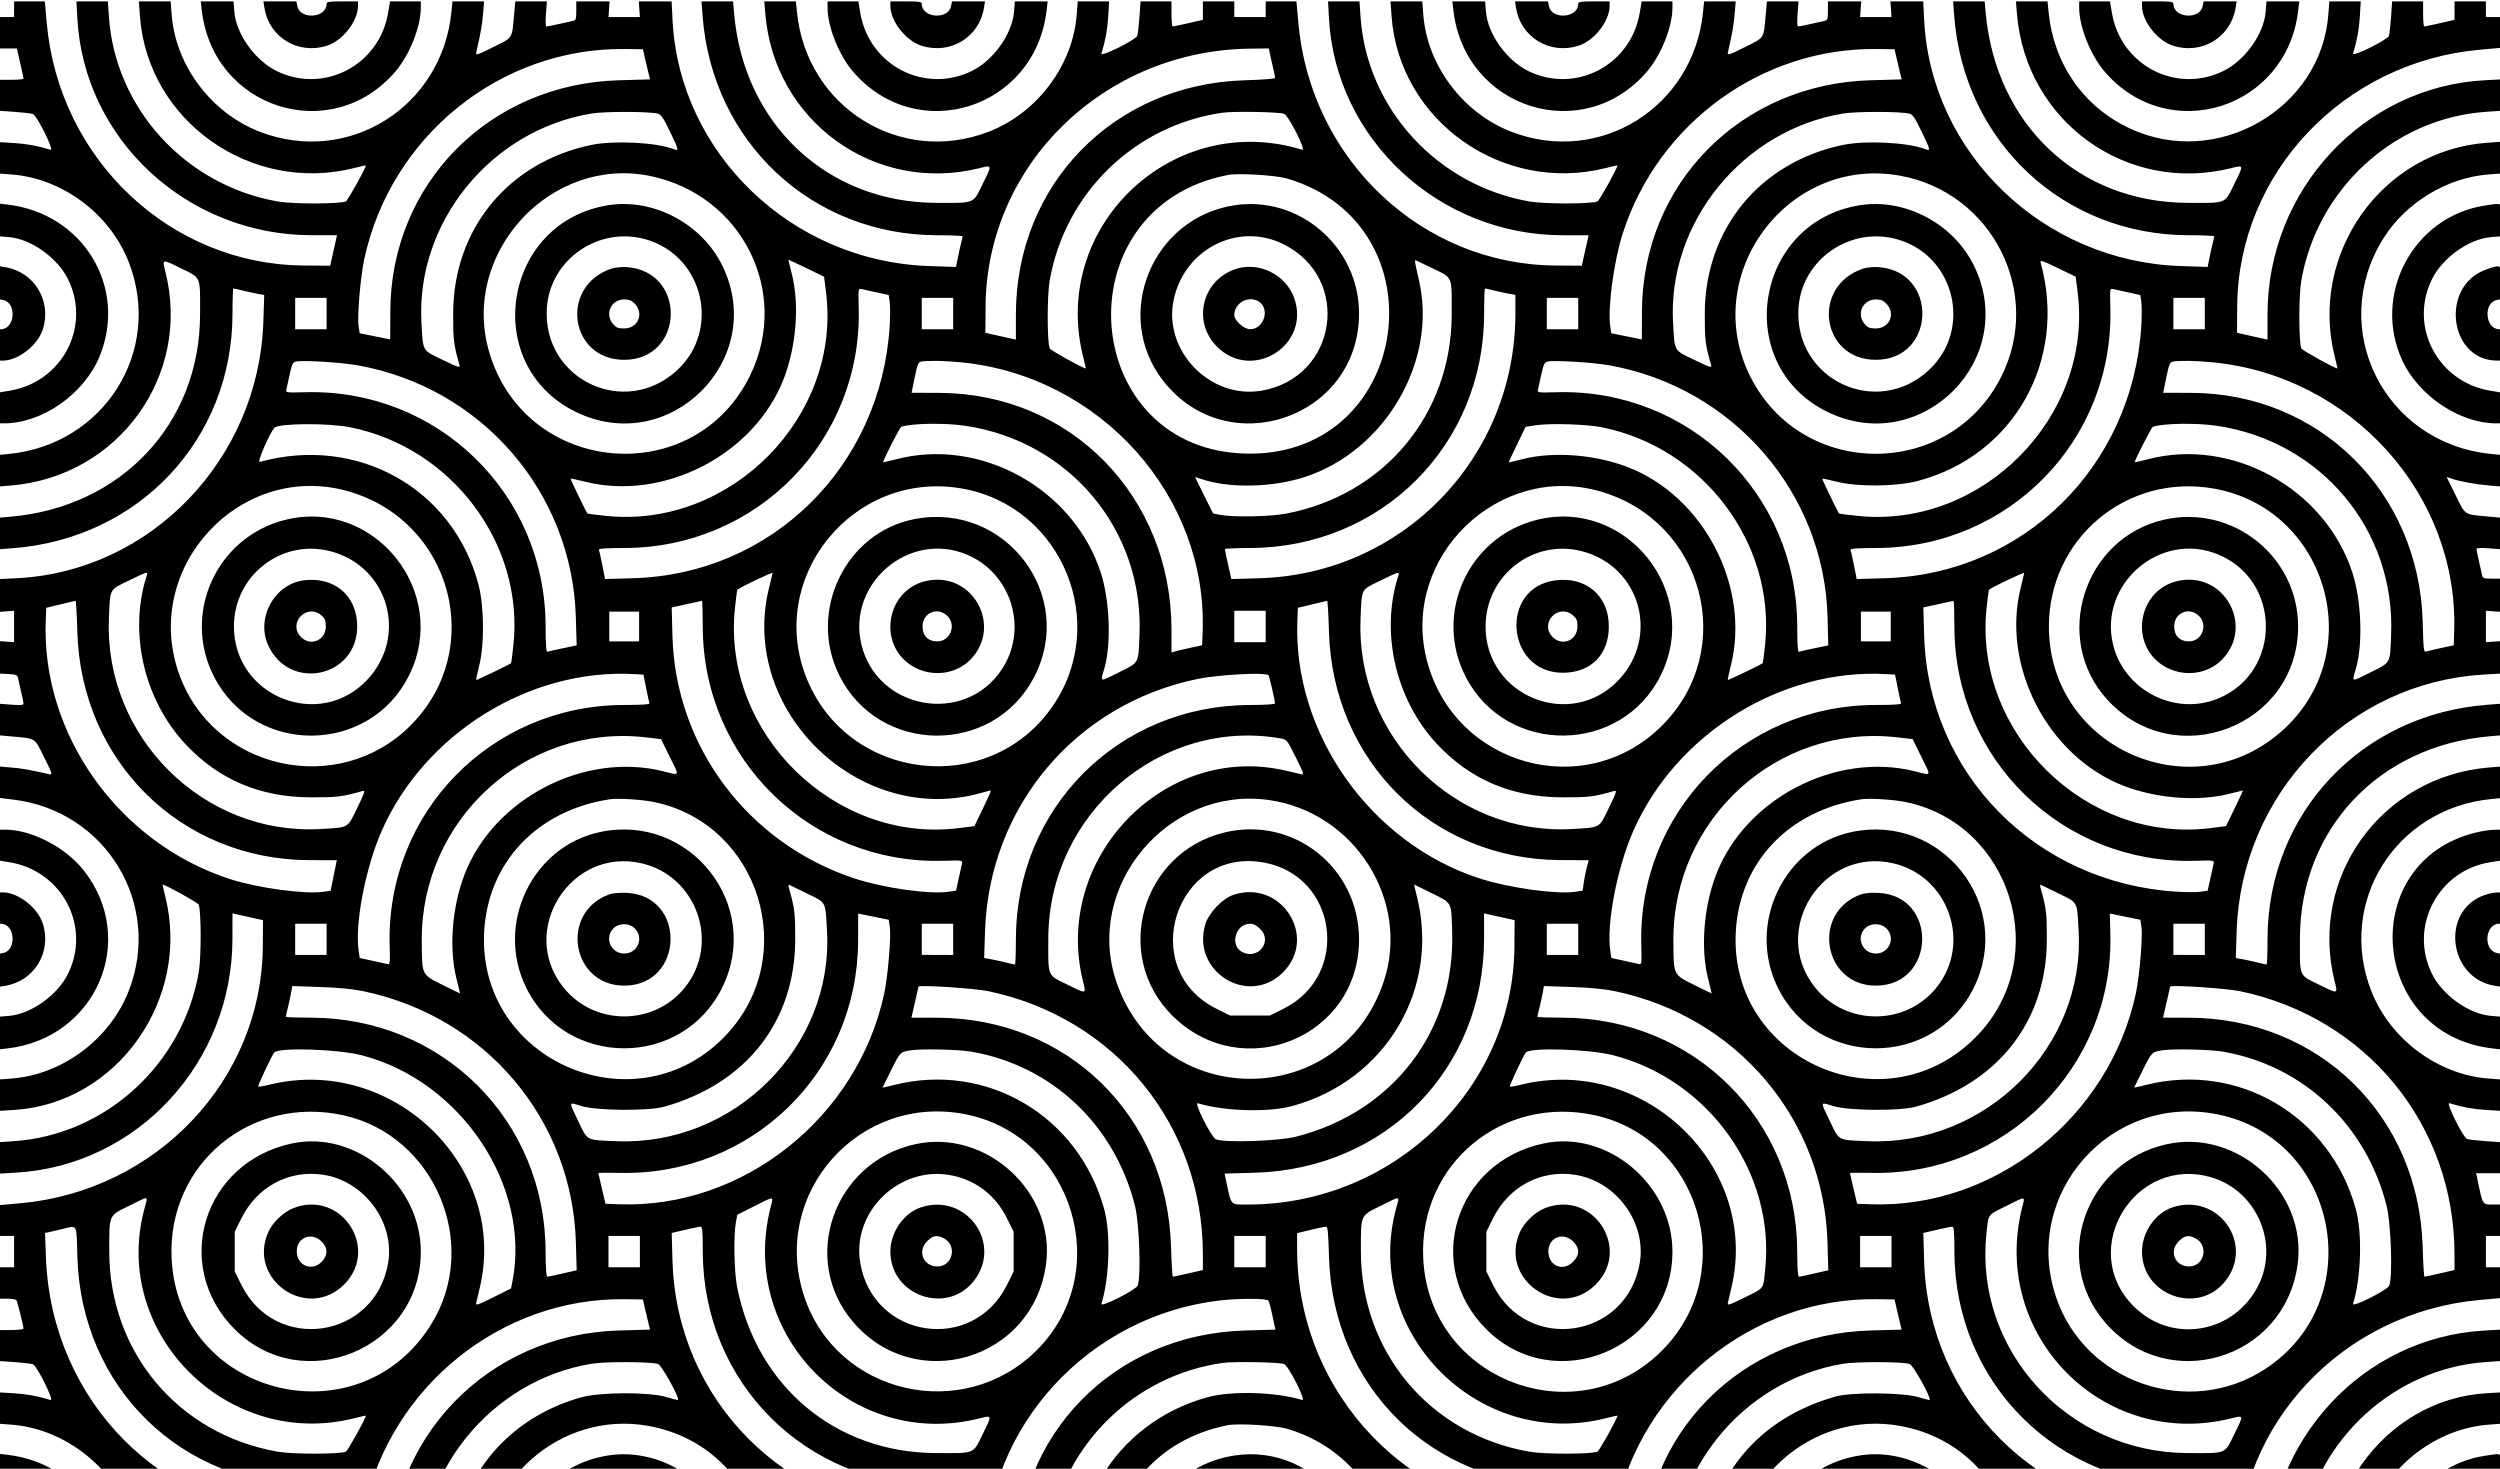 <svg width="1440" height="846" viewBox="0 0 1440 846" fill="none" xmlns="http://www.w3.org/2000/svg">
<g clip-path="url(#clip0_357_10)">
<path fill-rule="evenodd" clip-rule="evenodd" d="M8.111 5.314V9.832H3.588H-0.935V18.867V27.903H4.381H9.696L11.624 36.261C12.683 40.857 13.548 44.923 13.544 45.296C13.541 45.669 10.282 45.974 6.302 45.974H-0.935V54.88V63.786L8.151 64.412C13.149 64.755 18.014 65.323 18.963 65.674C21.313 66.542 31.409 86.964 29.146 86.273C21.589 83.966 15.388 82.831 7.885 82.382L-0.935 81.853V90.886V99.919L6.528 100.476C35.976 102.677 63.464 123.264 74.247 151.193C93.888 202.07 60.098 256.012 5.171 261.461L-0.935 262.066V271.16V280.254L6.37 279.645C68.271 274.488 110.302 216.311 95.281 156.579C93.376 149.002 93.09 149.065 104.352 154.606C116.036 160.356 115.32 158.588 115.237 181.507C115.01 244.058 69.858 292.081 6.075 297.611L-0.935 298.219V307.307V316.395L7.326 315.772C80.077 310.286 133.843 252.97 133.913 180.829C133.92 172.753 134.155 166.146 134.434 166.146C134.712 166.146 137.238 166.716 140.046 167.412C142.854 168.109 146.736 168.951 148.673 169.284L152.195 169.891L151.684 185.412C149.085 264.479 86.789 329.251 9.694 333.046L-0.935 333.569V343.011V352.452L3.589 352.139L8.112 351.826V360.862V369.897L3.556 369.582L-1 369.266L-0.741 378.617L-0.483 387.968L4.712 388.239C9.212 388.473 9.97 388.776 10.366 390.498C12.908 401.541 13.514 404.386 13.524 405.333C13.534 406.154 11.697 406.292 6.302 405.876L-0.935 405.32V414.411V423.504L6.075 424.14C21.084 425.501 19.642 424.603 25.431 436.193C29.98 445.302 30.328 446.374 28.597 445.985C16.883 443.348 12.624 442.599 6.37 442.078L-0.935 441.469V450.49V459.51L7.793 460.582C61.105 467.126 93.485 520.699 74.247 570.53C63.464 598.459 35.976 619.046 6.528 621.247L-0.935 621.804V630.837V639.87L7.885 639.344C67.455 635.793 110.2 575.343 95.111 515.99C94.203 512.418 93.538 509.496 93.634 509.496C95.188 509.496 113.948 519.906 114.422 521.031C115.954 524.666 115.978 551.364 114.457 560.095C105.218 613.149 60.839 653.686 8.019 657.32L-0.935 657.936V666.981V676.026L9.241 675.439C79.082 671.414 133.876 612.144 133.892 540.609L133.895 526.095L142.689 528.06L151.484 530.024L151.372 545.285C150.815 622.014 90.186 686.087 11.503 693.099L-0.935 694.207V703.049V711.891H3.588H8.111V720.927V729.962H3.588H-0.935V738.998V748.033H3.987C6.694 748.033 9.17 748.456 9.49 748.973C10.099 749.957 13.538 763.792 13.538 765.258C13.538 765.724 10.282 766.104 6.302 766.104H-0.935V775.01V783.917L8.151 784.542C13.149 784.885 18.014 785.454 18.963 785.804C21.313 786.673 31.409 807.095 29.146 806.403C21.589 804.096 15.388 802.961 7.885 802.512L-0.935 801.983V811.016V820.049L6.528 820.606C35.945 822.805 63.474 843.423 74.247 871.324C93.894 922.213 60.111 976.141 5.171 981.591L-0.935 982.197V991.29V1000.38L6.37 999.775C68.266 994.62 110.305 936.456 95.291 876.752C93.374 869.127 93.083 869.191 104.352 874.736C116.036 880.487 115.32 878.718 115.237 901.637C115.01 964.188 69.858 1012.21 6.075 1017.74L-0.935 1018.35V1027.44V1036.53L7.326 1035.9C80.077 1030.42 133.843 973.101 133.913 900.959C133.92 892.884 134.155 886.276 134.434 886.276C134.712 886.276 137.238 886.847 140.046 887.542C142.854 888.239 146.736 889.081 148.673 889.414L152.195 890.021L151.684 905.542C149.088 984.502 87.627 1048.54 9.92 1053.25L-0.483 1053.89L-0.741 1063.24L-1 1072.59L3.556 1072.27L8.112 1071.96V1078.51L8.111 1085.06H17.12H26.129L26.392 1077.63L26.654 1070.21L32.986 1068.77C36.469 1067.97 40.437 1067.03 41.806 1066.68L44.293 1066.05V1075.55V1085.06H53.2H62.108L62.682 1074.44C63.494 1059.41 62.895 1060.42 74.358 1054.68C86.022 1048.84 85.329 1048.68 83.093 1056.61C81.393 1062.63 79.7 1078.72 80.313 1083.02C80.59 1084.98 80.958 1085.06 89.585 1085.06H98.567V1078.9C98.567 1021.04 163.004 982.441 215.516 1008.84C241.857 1022.08 257.787 1046.55 260.163 1077.43L260.75 1085.06H269.8H278.851L278.291 1075.34C274.777 1014.33 214.818 969.753 156.161 984.555C151.769 985.664 148.082 986.571 147.968 986.571C147.855 986.571 150.058 982.008 152.864 976.431C158.983 964.269 158.214 964.625 178.62 964.527C241.254 964.225 290.192 1009.67 295.984 1073.52L297.031 1085.06H306.032H315.034L314.483 1074.89C310.462 1000.64 249.435 944.013 175.638 946.055C164.902 946.352 164.529 946.299 164.934 944.556C165.164 943.562 166.033 939.617 166.867 935.789L168.38 928.83L172.433 928.223C178.103 927.374 194.85 928.573 206.662 930.673C275.531 942.924 328.901 1003.34 331.674 1072.18L332.193 1085.06H341.566H350.939V1078.73V1072.41H359.533H368.126V1078.73V1085.06H377.624H387.122V1077.56V1070.07L394.965 1068.44C399.279 1067.54 403.307 1066.62 403.917 1066.39C404.766 1066.06 404.911 1068.19 404.536 1075.51L404.049 1085.06H413.108H422.166L422.831 1076.25C423.196 1071.4 423.757 1065.7 424.078 1063.58L424.661 1059.71L434.586 1054.82C446.343 1049.02 445.478 1048.69 443.212 1058.04C442.2 1062.22 441.112 1070 440.794 1075.34L440.214 1085.06H449.265H458.315L458.902 1077.43C463.282 1020.51 517.699 985.585 570.074 1006.09C599.041 1017.43 620.498 1048.17 620.498 1078.34V1085.06H629.544H638.59L638.574 1076.7C638.477 1025.13 594.071 982.745 539.992 982.598C524.605 982.556 522.192 982.85 510.365 986.205C508.507 986.732 508.762 985.883 513.285 976.511C519.035 964.602 517.829 965.291 534.565 964.341C598.78 960.696 656.624 1014.78 656.675 1078.51L656.681 1085.06H665.866H675.05L674.492 1072.63C671.339 1002.44 612.268 946.629 540.897 946.411L525.067 946.363L526.853 937.578L528.638 928.793L532.732 928.172C538.278 927.33 561.181 929.248 571.2 931.393C641.135 946.37 692.863 1009.44 692.863 1079.73V1085.06H701.909H710.954V1078.51V1071.96H720H729.046V1078.51V1085.06H738.055H747.064L747.327 1077.63L747.589 1070.21L753.921 1068.77C757.404 1067.97 761.372 1067.03 762.74 1066.68L765.228 1066.05V1075.55V1085.06H774.135H783.043L783.617 1074.44C784.429 1059.41 783.83 1060.42 795.293 1054.68C806.957 1048.84 806.263 1048.68 804.027 1056.61C802.328 1062.63 800.634 1078.72 801.248 1083.02C801.524 1084.98 801.893 1085.06 810.519 1085.06H819.502V1078.9C819.502 1034.42 860.232 997.228 905.435 1000.43C946.966 1003.38 977.815 1034.78 981.098 1077.43L981.685 1085.06H990.735H999.786L999.226 1075.34C995.712 1014.33 935.753 969.753 877.096 984.555C872.703 985.664 869.033 986.571 868.938 986.571C868.844 986.571 871.013 981.941 873.758 976.283L878.75 965.996L887.764 964.863C952.54 956.726 1010.77 1005.71 1016.92 1073.52L1017.97 1085.06H1026.97H1035.97L1035.42 1074.89C1031.4 1000.64 970.37 944.013 896.573 946.055C885.837 946.352 885.464 946.299 885.868 944.556C886.099 943.562 886.968 939.617 887.801 935.789L889.315 928.83L893.368 928.223C899.038 927.374 915.785 928.573 927.597 930.673C996.266 942.888 1049.86 1003.36 1052.61 1071.73L1053.14 1085.06H1062.51H1071.87V1078.73V1072.41H1080.47H1089.06V1078.73V1085.06H1098.56H1108.06V1077.56V1070.07L1115.9 1068.44C1120.21 1067.54 1124.24 1066.62 1124.85 1066.39C1125.7 1066.06 1125.85 1068.19 1125.47 1075.51L1124.98 1085.06H1134.04H1143.1L1143.77 1076.25C1144.13 1071.4 1144.69 1065.7 1145.01 1063.58L1145.6 1059.71L1155.52 1054.82C1167.28 1049.02 1166.41 1048.69 1164.15 1058.04C1163.14 1062.22 1162.05 1070 1161.73 1075.34L1161.15 1085.06H1170.2H1179.25L1179.84 1077.43C1184.22 1020.51 1238.63 985.585 1291.01 1006.09C1320.22 1017.52 1341.43 1048.15 1341.43 1078.9V1085.06H1350.48H1359.52L1359.51 1076.7C1359.41 1025.13 1315.01 982.745 1260.93 982.598C1245.54 982.556 1243.13 982.85 1231.3 986.205C1229.44 986.732 1229.7 985.883 1234.22 976.511C1239.97 964.602 1238.76 965.291 1255.5 964.341C1319.6 960.702 1377.56 1014.89 1377.61 1078.51L1377.62 1085.06H1386.8H1395.98L1395.43 1072.63C1392.27 1002.44 1333.2 946.629 1261.83 946.411L1246 946.363L1247.79 937.578L1249.57 928.793L1253.67 928.172C1259.21 927.33 1282.12 929.248 1292.13 931.393C1362.07 946.37 1413.8 1009.44 1413.8 1079.73V1085.06H1422.84H1431.89V1078.51V1071.96L1436.41 1072.27L1440.93 1072.58V1063.01V1053.43H1435.52C1430.66 1053.43 1430.07 1053.23 1429.65 1051.4C1427.15 1040.59 1426.49 1037.47 1426.48 1036.52C1426.47 1035.7 1428.3 1035.56 1433.7 1035.98L1440.93 1036.53V1027.44V1018.35L1433.92 1017.71C1418.92 1016.35 1420.36 1017.25 1414.57 1005.66C1410.02 996.551 1409.67 995.479 1411.4 995.868C1423.12 998.506 1427.38 999.254 1433.63 999.775L1440.93 1000.38V991.29V982.197L1434.83 981.591C1379.86 976.137 1346.1 922.239 1365.75 871.324C1376.54 843.394 1404.02 822.807 1433.47 820.606L1440.93 820.049V811.016V801.983L1432.12 802.509C1372.57 806.058 1329.81 866.54 1344.89 925.864C1345.8 929.435 1346.46 932.358 1346.37 932.358C1344.81 932.358 1326.05 921.948 1325.58 920.822C1324.05 917.187 1324.02 890.49 1325.54 881.759C1334.78 828.704 1379.16 788.167 1431.98 784.533L1440.93 783.917V774.872V765.828L1430.76 766.414C1360.93 770.439 1306.11 829.726 1306.09 901.241V915.755L1297.3 913.791L1288.52 911.829L1288.63 896.568C1289.19 819.755 1349.73 755.775 1428.5 748.754L1440.93 747.646V738.804V729.962H1436.41H1431.89V720.927V711.891H1436.41H1440.93V702.856V693.82H1436.01C1429.75 693.82 1430.16 694.502 1426.87 678.686L1426.26 675.749H1433.6H1440.93V666.843V657.936L1431.85 657.311C1426.85 656.968 1421.99 656.4 1421.04 656.049C1418.69 655.181 1408.59 634.759 1410.85 635.45C1418.41 637.757 1424.61 638.892 1432.12 639.341L1440.93 639.87V630.837V621.804L1433.47 621.247C1404.06 619.049 1376.53 598.43 1365.75 570.53C1346.1 519.615 1379.86 465.716 1434.83 460.262L1440.93 459.657V450.563V441.469L1433.63 442.078C1371.63 447.243 1329.77 505.301 1344.77 565.322C1346.62 572.698 1346.88 572.646 1335.65 567.117C1323.96 561.367 1324.68 563.135 1324.76 540.216C1324.99 477.665 1370.14 429.642 1433.92 424.112L1440.93 423.504V414.416V405.328L1432.67 405.951C1359.92 411.437 1306.16 468.753 1306.09 540.894C1306.08 548.97 1305.85 555.577 1305.57 555.577C1305.29 555.577 1302.76 555.007 1299.95 554.311C1297.15 553.614 1293.26 552.772 1291.33 552.439L1287.81 551.832L1288.32 536.311C1290.91 457.351 1352.37 393.312 1430.08 388.599L1440.48 387.968L1440.74 378.617L1441 369.266L1436.44 369.582L1431.89 369.897V360.862V351.826L1436.41 352.139L1440.93 352.452V342.878V333.303H1435.52C1430.65 333.303 1430.07 333.102 1429.66 331.27C1429.41 330.152 1428.59 326.468 1427.83 323.082C1427.08 319.697 1426.46 316.559 1426.46 316.108C1426.46 315.64 1429.56 315.528 1433.7 315.847L1440.93 316.403V307.312V298.219L1433.92 297.583C1418.9 296.221 1420.37 297.14 1414.49 285.391C1411.63 279.689 1409.29 274.933 1409.29 274.821C1409.28 274.709 1410.39 275.039 1411.74 275.554C1415.88 277.126 1425.93 279.003 1433.63 279.645L1440.93 280.254V271.16V262.066L1434.83 261.461C1373.34 255.36 1340.35 189.489 1372.73 137.472C1385.62 116.782 1409.44 102.272 1433.47 100.476L1440.93 99.919V90.769V81.621L1432.4 82.243C1371.98 86.657 1329.76 146.236 1344.89 205.734C1345.8 209.305 1346.46 212.227 1346.37 212.227C1344.81 212.227 1326.05 201.818 1325.58 200.692C1324.05 197.057 1324.02 170.359 1325.54 161.628C1334.79 108.555 1379.14 68.038 1431.98 64.403L1440.93 63.786V54.745V45.703L1431.21 46.225C1361.25 49.983 1306.11 109.423 1306.09 181.111V195.625L1297.3 193.661L1288.52 191.699L1288.63 176.438C1289.18 99.695 1349.8 35.637 1428.5 28.624L1440.93 27.516V18.674V9.832H1436.41H1431.89V5.314V0.796H1422.84H1413.8V6.107V11.416L1405.43 13.341C1400.83 14.399 1396.76 15.263 1396.39 15.259C1396.01 15.256 1395.71 12 1395.71 8.025V0.796H1386.79H1377.87L1377.25 9.873C1376.9 14.865 1376.34 19.724 1375.98 20.672C1375.12 23.019 1354.67 33.104 1355.36 30.844C1357.67 23.295 1358.81 17.101 1359.26 9.606L1359.79 0.796H1350.74H1341.7L1341.14 8.251C1337.05 62.85 1276.9 97.439 1226.81 73.993C1200.06 61.471 1182.97 36.992 1179.98 6.895L1179.37 0.796H1170.27H1161.17L1161.77 8.093C1166.95 70.065 1225.03 111.846 1285.16 96.851C1292.54 95.01 1292.49 94.743 1286.95 105.966C1281.2 117.636 1282.97 116.922 1260.02 116.839C1197.16 116.611 1149.61 71.838 1143.75 7.347L1143.15 0.796H1134.07H1124.98L1125.61 9.048C1131.1 81.718 1188.48 135.424 1260.7 135.493C1268.79 135.5 1275.4 135.794 1275.39 136.144C1275.39 136.494 1275.01 138.204 1274.56 139.943C1274.1 141.683 1273.25 145.501 1272.66 148.429L1271.6 153.753L1256.09 153.244C1177.02 150.65 1112.11 88.355 1108.31 11.413L1107.79 0.796H1098.34H1088.89L1089.2 5.315L1089.51 9.833H1080.47H1071.42L1071.74 5.315L1072.05 0.796H1062.46H1052.88V6.201C1052.88 11.068 1052.68 11.65 1050.84 12.058C1049.72 12.308 1046.04 13.128 1042.65 13.883C1039.26 14.636 1036.11 15.253 1035.66 15.253C1035.2 15.253 1035.08 12.155 1035.4 8.025L1035.96 0.796H1026.86H1017.76L1017.12 7.799C1015.76 22.791 1016.66 21.35 1005.05 27.133C995.933 31.677 994.859 32.024 995.249 30.296C997.889 18.595 998.638 14.341 999.16 8.093L999.77 0.796H990.665H981.562L980.956 6.895C975.5 61.761 921.498 95.514 870.565 75.894C842.604 65.123 821.995 37.666 819.791 8.251L819.233 0.796H810.073H800.915L801.538 9.319C805.958 69.686 865.586 111.848 925.166 96.734C928.742 95.828 931.667 95.164 931.667 95.26C931.667 96.812 921.246 115.551 920.119 116.024C916.48 117.555 889.753 117.579 881.012 116.06C827.86 106.824 787.318 62.54 783.677 9.741L783.061 0.796H774.009H764.957L765.48 10.51C769.228 80.132 828.839 135.493 900.064 135.498L915.045 135.499L913.08 144.272L911.116 153.045L895.838 152.934C818.939 152.376 754.887 91.901 747.859 13.22L746.75 0.796H737.898H729.046V5.314V9.832H720H710.954V5.314V0.796H701.909H692.863V6.107V11.416L684.496 13.341C679.895 14.399 675.824 15.263 675.45 15.259C675.077 15.256 674.772 12 674.772 8.025V0.796H665.856H656.939L656.314 9.873C655.97 14.865 655.401 19.724 655.05 20.672C654.181 23.019 633.736 33.104 634.428 30.844C636.738 23.295 637.874 17.101 638.324 9.606L638.853 0.796H629.81H620.767L620.209 8.251C618.005 37.666 597.396 65.123 569.435 75.894C518.502 95.514 464.5 61.761 459.044 6.895L458.438 0.796H449.335H440.23L440.84 8.093C446.01 70.024 504.134 111.836 564.222 96.851C571.606 95.01 571.553 94.743 566.018 105.966C560.262 117.636 562.032 116.922 539.088 116.839C476.467 116.612 428.39 71.51 422.854 7.799L422.245 0.796H413.147H404.049L404.672 9.048C410.164 81.718 467.544 135.424 539.766 135.493C547.851 135.5 554.463 135.794 554.46 136.144C554.457 136.494 554.08 138.204 553.622 139.943C553.164 141.683 552.311 145.501 551.727 148.429L550.665 153.753L535.153 153.244C456.094 150.65 391.175 88.342 387.379 11.413L386.856 0.796H377.403H367.951L368.264 5.315L368.578 9.833H359.533H350.487L350.801 5.315L351.114 0.796H341.529H331.943V6.201C331.943 11.068 331.742 11.65 329.908 12.058C328.788 12.308 325.1 13.128 321.711 13.883C318.322 14.636 315.18 15.253 314.729 15.253C314.26 15.253 314.148 12.155 314.467 8.025L315.025 0.796H305.923H296.82L296.183 7.799C294.821 22.791 295.72 21.35 284.117 27.133C274.998 31.677 273.924 32.024 274.314 30.296C276.954 18.595 277.703 14.341 278.225 8.093L278.835 0.796H269.73H260.627L260.021 6.895C254.566 61.761 200.563 95.514 149.63 75.894C121.669 65.123 101.06 37.666 98.856 8.251L98.298 0.796H89.139H79.98L80.603 9.319C85.023 69.686 144.651 111.848 204.231 96.734C207.807 95.828 210.732 95.164 210.732 95.26C210.732 96.812 200.311 115.551 199.184 116.024C195.545 117.555 168.818 117.579 160.077 116.06C106.925 106.824 66.383 62.54 62.743 9.741L62.126 0.796H53.074H44.022L44.545 10.51C48.307 80.392 107.813 135.467 179.581 135.49L194.111 135.494L192.145 144.269L190.181 153.045L174.903 152.934C98.075 152.377 33.945 91.829 26.924 13.22L25.815 0.796H16.963H8.111V5.314ZM116.225 5.992C122.797 62.738 190.878 84.228 227.756 41.199C235.89 31.709 242.392 15.385 242.392 4.458V0.796H233.523H224.654L223.534 7.454C218.465 37.59 186.586 54.22 159.378 40.923C146.909 34.83 136.01 19.574 134.982 6.774L134.501 0.796H125.062H115.623L116.225 5.992ZM152.313 4.599C155.015 21.473 171.75 31.609 188.24 26.358C197.395 23.442 206.21 12.154 206.21 3.346V0.796H197.164C189.475 0.796 188.118 1.013 188.118 2.242C188.118 10.408 172.859 11.551 171.248 3.506L170.706 0.796H161.205H151.704L152.313 4.599ZM476.673 4.458C476.673 15.385 483.175 31.709 491.309 41.199C528.187 84.228 596.268 62.738 602.84 5.992L603.442 0.796H594.003H584.564L584.083 6.774C583.055 19.574 572.156 34.83 559.687 40.923C532.479 54.22 500.601 37.59 495.531 7.454L494.412 0.796H485.542H476.673V4.458ZM512.856 3.346C512.856 12.154 521.671 23.442 530.825 26.358C547.315 31.609 564.05 21.473 566.752 4.599L567.361 0.796H557.86H548.36L547.817 3.506C546.206 11.551 530.947 10.408 530.947 2.242C530.947 1.013 529.59 0.796 521.901 0.796H512.856V3.346ZM837.16 5.992C843.732 62.738 911.813 84.228 948.691 41.199C956.825 31.709 963.327 15.385 963.327 4.458V0.796H954.458H945.588L944.469 7.454C939.399 37.59 907.521 54.22 880.313 40.923C867.844 34.83 856.945 19.574 855.917 6.774L855.436 0.796H845.997H836.558L837.16 5.992ZM873.248 4.599C875.95 21.473 892.685 31.609 909.175 26.358C918.329 23.442 927.144 12.154 927.144 3.346V0.796H918.099C910.41 0.796 909.053 1.013 909.053 2.242C909.053 10.408 893.794 11.551 892.183 3.506L891.64 0.796H882.14H872.639L873.248 4.599ZM1197.61 4.458C1197.61 15.385 1204.11 31.709 1212.24 41.199C1249.12 84.228 1317.2 62.738 1323.78 5.992L1324.38 0.796H1314.94H1305.5L1305.02 6.774C1303.99 19.574 1293.09 34.83 1280.62 40.923C1253.41 54.22 1221.54 37.59 1216.47 7.454L1215.35 0.796H1206.48H1197.61V4.458ZM1233.79 3.346C1233.79 12.154 1242.61 23.442 1251.76 26.358C1268.25 31.609 1284.98 21.473 1287.69 4.599L1288.3 0.796H1278.8H1269.29L1268.75 3.506C1267.14 11.551 1251.88 10.408 1251.88 2.242C1251.88 1.013 1250.52 0.796 1242.84 0.796H1233.79V3.346ZM371.771 34.68C372.568 38.158 373.492 42.067 373.825 43.365L374.431 45.727L356.579 46.224C281.945 48.304 225.099 105.693 224.815 179.248L224.753 195.512L215.959 193.728L207.164 191.945L206.542 187.855C205.699 182.315 207.62 159.438 209.767 149.431C225.01 78.408 288.232 27.388 359.953 28.233L370.324 28.355L371.771 34.68ZM731.34 30.388C731.627 31.755 732.449 35.395 733.167 38.48C733.885 41.564 734.473 44.459 734.473 44.913C734.473 45.368 726.637 45.965 717.06 46.24C641.625 48.406 585.18 106.122 585.156 181.111L585.152 195.625L576.367 193.661L567.582 191.699L567.693 176.438C568.285 94.797 635.951 28.951 720.209 28.02L730.82 27.903L731.34 30.388ZM1092.71 34.68C1093.5 38.158 1094.43 42.067 1094.76 43.365L1095.37 45.727L1077.51 46.224C1002.84 48.305 946.123 105.576 945.767 179.248L945.688 195.512L936.894 193.728L928.099 191.945L927.51 188.018C925.918 177.417 929.62 150.087 934.818 134.07C955.386 70.683 1014.99 27.497 1080.89 28.238L1091.26 28.355L1092.71 34.68ZM378.981 65.48C380.783 65.942 382.213 68.081 386.021 76.016C391.179 86.765 391.244 87.124 387.781 85.809C377.781 82.011 353.611 80.802 340.747 83.457C292.762 93.357 261.081 131.959 261.017 180.603C260.997 195.927 261.31 198.485 264.64 210.197C265.168 212.054 264.318 211.798 254.935 207.28C243.012 201.537 243.703 202.742 242.752 186.024C239.458 128.124 282.732 74.861 340.762 65.389C348.63 64.106 373.846 64.165 378.981 65.48ZM739.631 65.555C742.221 66.539 752.561 87.033 750.081 86.27C675.554 63.319 604.788 130.346 623.955 205.734C624.862 209.305 625.527 212.227 625.431 212.227C623.877 212.227 605.117 201.818 604.643 200.692C603.111 197.057 603.087 170.359 604.608 161.628C613.394 111.179 653.584 72.141 704.17 64.921C710.604 64.002 736.775 64.471 739.631 65.555ZM1099.92 65.48C1101.72 65.942 1103.15 68.081 1106.96 76.016C1112.11 86.765 1112.18 87.124 1108.72 85.809C1098.72 82.011 1074.55 80.802 1061.68 83.457C1013.68 93.362 982.016 131.938 981.952 180.603C981.932 195.927 982.245 198.485 985.574 210.197C986.103 212.054 985.252 211.798 975.87 207.28C963.947 201.537 964.638 202.742 963.687 186.024C960.4 128.259 1003.8 74.838 1061.7 65.389C1069.56 64.106 1094.78 64.165 1099.92 65.48ZM375.077 101.497C427.39 112.616 455.177 167.984 432.366 215.649C400.316 282.619 302.473 274.118 281.713 202.558C265.213 145.684 317.366 89.231 375.077 101.497ZM741.5 102.865C831.18 129.517 813.296 261.297 720 261.297C621.383 261.297 610.204 119.578 707.336 100.763C713.312 99.606 735.029 100.942 741.5 102.865ZM1094.1 101.137C1147.54 110.593 1176.99 168.802 1152.7 217.005C1122.9 276.171 1038.04 276.171 1008.23 217.005C978.687 158.359 1029.55 89.718 1094.1 101.137ZM-0.935 126.653V136.081L5.05 136.561C17.864 137.589 33.136 148.475 39.237 160.93C52.548 188.108 35.9 219.951 5.73 225.014L-0.935 226.133V234.992V243.852H2.269C24.398 243.852 48.584 226.867 57.435 205.112C73.624 165.313 47.759 122.852 4.266 117.825L-0.935 117.224V126.653ZM350.385 118.201C289.655 127.829 276.565 210.091 331.457 237.151C385.429 263.757 442.466 207.069 416.08 153.045C404.267 128.856 376.401 114.076 350.385 118.201ZM710.734 118.28C663.424 125.706 640.762 181.542 669.814 219.102C706.783 266.898 782.763 241.011 782.808 180.603C782.836 142.199 748.348 112.375 710.734 118.28ZM1071.32 118.201C1010.59 127.829 997.5 210.091 1052.39 237.151C1106.36 263.757 1163.4 207.069 1137.02 153.045C1125.2 128.856 1097.34 114.076 1071.32 118.201ZM1431.67 118.335C1390.02 124.428 1365.84 170.061 1384.01 208.259C1393.51 228.237 1417.08 243.852 1437.73 243.852H1440.93V234.992V226.133L1434.27 225.014C1404.1 219.951 1387.45 188.108 1400.76 160.93C1406.86 148.475 1422.14 137.589 1434.95 136.561L1440.93 136.081V126.718C1440.93 116.055 1441.81 116.85 1431.67 118.335ZM372.954 138.157C405.346 148.15 414.982 189.922 390.231 213.05C360.073 241.23 312.355 218.645 314.996 177.441C316.81 149.112 345.479 129.68 372.954 138.157ZM739.177 140.608C778.892 160.267 770.32 217.631 726.558 225.038C697.108 230.024 670.02 202.14 675.976 172.97C681.982 143.549 713.014 127.659 739.177 140.608ZM1093.89 138.157C1126.28 148.15 1135.92 189.922 1111.17 213.05C1081.01 241.23 1033.29 218.645 1035.93 177.441C1037.75 149.112 1066.41 129.68 1093.89 138.157ZM475.791 168.373C484.774 239.722 421.09 304.539 349.246 297.169C343.461 296.576 338.578 295.944 338.394 295.765C337.687 295.076 328.44 275.964 328.692 275.712C328.839 275.565 332.581 276.351 337.009 277.459C382.455 288.825 434.596 261.797 451.451 218.137C458.733 199.275 460.558 175.436 456.077 157.717C454.967 153.329 454.059 149.663 454.059 149.568C454.059 149.474 458.694 151.641 464.358 154.383L474.657 159.37L475.791 168.373ZM1196.73 168.373C1205.71 239.71 1142.01 304.538 1070.18 297.169C1064.4 296.576 1059.51 295.944 1059.33 295.765C1058.62 295.076 1049.38 275.964 1049.63 275.712C1049.77 275.565 1053.52 276.351 1057.94 277.459C1070.27 280.543 1092.31 280.313 1104.89 276.97C1160.11 262.295 1190.92 207.322 1175.39 151.192C1174.95 149.595 1176.31 150.032 1185.23 154.354L1195.59 159.37L1196.73 168.373ZM825.747 154.824C836.896 160.267 836.255 158.627 836.172 181.507C835.965 238.712 797.293 285.075 740.805 295.843C731.519 297.613 710.273 298.01 702.813 296.553L698.743 295.758L693.552 285.391C690.697 279.689 688.357 274.94 688.35 274.838C688.345 274.736 689.867 275.185 691.732 275.835C707.493 281.328 732.329 280.924 751.207 274.868C797.749 259.936 828.022 208.123 817.37 161.628C814.72 150.066 814.654 149.621 815.627 149.987C816.134 150.178 820.688 152.354 825.747 154.824ZM-0.935 162.755V172.245L1.778 172.787C9.832 174.397 8.687 189.639 0.512 189.639C-0.718 189.639 -0.935 190.994 -0.935 198.674V207.71H1.618C10.435 207.71 21.736 198.904 24.655 189.761C29.913 173.289 19.765 156.572 2.872 153.873L-0.935 153.265V162.755ZM352.296 154.706C322.085 164.703 327.948 207.277 359.533 207.251C394.355 207.223 395.748 156.244 360.992 153.858C358.199 153.665 354.286 154.048 352.296 154.706ZM711.243 155.117C692.187 161.92 686.763 185.405 700.958 199.645C721.512 220.262 755.484 198.437 745.273 171.176C740.266 157.81 724.518 150.378 711.243 155.117ZM1073.23 154.706C1043.02 164.703 1048.88 207.277 1080.47 207.251C1115.29 207.223 1116.68 156.244 1081.93 153.858C1079.13 153.665 1075.22 154.048 1073.23 154.706ZM1432.18 155.174C1405.33 164.442 1410.44 207.71 1438.38 207.71H1440.93V198.674C1440.93 191.288 1440.69 189.639 1439.59 189.639C1431.44 189.639 1430.2 174.389 1438.22 172.787L1440.93 172.245V162.871C1440.93 152.086 1440.99 152.132 1432.18 155.174ZM504.897 168.411L511.864 169.922L512.472 173.971C512.807 176.197 512.79 182.566 512.435 188.121C507.278 268.922 444.337 330.74 364.879 333.043L348.516 333.517L346.948 325.633C346.086 321.297 345.202 317.284 344.984 316.717C344.697 315.969 348.762 315.675 359.749 315.651C436.337 315.48 496.736 253.465 494.621 177.172C494.323 166.448 494.375 166.076 496.121 166.48C497.116 166.71 501.066 167.578 504.897 168.411ZM860.981 167.412C863.789 168.109 867.613 168.94 869.479 169.261L872.871 169.843V180.442C872.871 263.665 808.019 330.715 725.246 333.07L709.236 333.525L708.754 331.381C706.354 320.701 705.527 316.836 705.527 316.306C705.527 315.964 712.142 315.662 720.226 315.636C795.788 315.389 854.774 256.321 854.847 180.829C854.855 172.754 855.09 166.146 855.368 166.146C855.647 166.146 858.173 166.716 860.981 167.412ZM1225.83 168.411L1232.8 169.922L1233.41 173.971C1233.74 176.197 1233.72 182.566 1233.37 188.121C1228.21 268.922 1165.27 330.74 1085.81 333.043L1069.45 333.517L1067.88 325.633C1067.02 321.297 1066.14 317.284 1065.92 316.717C1065.63 315.969 1069.7 315.675 1080.68 315.651C1157.27 315.48 1217.67 253.465 1215.56 177.172C1215.26 166.448 1215.31 166.076 1217.06 166.48C1218.05 166.71 1222 167.578 1225.83 168.411ZM188.118 180.603V189.639H179.073H170.027V180.603V171.568H179.073H188.118V180.603ZM549.038 180.603V189.639H539.992H530.947V180.603V171.568H539.992H549.038V180.603ZM909.053 180.603V189.639H900.008H890.962V180.603V171.568H900.008H909.053V180.603ZM1269.97 180.603V189.639H1260.93H1251.88V180.603V171.568H1260.93H1269.97V180.603ZM365.695 175.006C371.13 180.672 367.43 189.187 359.533 189.187C356.023 189.187 354.935 188.757 353.122 186.651C348.169 180.9 351.979 172.471 359.533 172.471C362.441 172.471 363.801 173.03 365.695 175.006ZM724.573 173.402C731.824 177.278 728.343 189.639 720 189.639C716.562 189.639 710.954 184.626 710.954 181.552C710.954 174.75 718.57 170.192 724.573 173.402ZM1086.63 175.006C1092.06 180.672 1088.37 189.187 1080.47 189.187C1076.96 189.187 1075.87 188.757 1074.06 186.651C1069.1 180.9 1072.91 172.471 1080.47 172.471C1083.38 172.471 1084.74 173.03 1086.63 175.006ZM206.221 210.462C277.472 223.277 329.59 283.511 331.682 355.458L332.155 371.741L324.206 373.391C319.834 374.299 315.818 375.21 315.281 375.416C314.607 375.673 314.294 371.098 314.271 360.646C314.1 284.127 252.031 223.81 175.638 225.924C164.902 226.222 164.529 226.169 164.934 224.425C165.164 223.431 166.033 219.491 166.864 215.668C168.114 209.923 168.715 208.641 170.332 208.273C174.336 207.364 196.514 208.716 206.221 210.462ZM553.109 208.649C633.626 216.245 695.903 285.763 692.705 364.476L692.411 371.704L685.627 373.142C681.895 373.932 677.926 374.875 676.807 375.235L674.772 375.892V362.795C674.772 285.997 616.781 226.675 541.349 226.311L525.067 226.232L526.85 217.46C528.34 210.129 528.935 208.627 530.468 208.321C534.113 207.596 543.355 207.729 553.109 208.649ZM927.156 210.462C998.343 223.266 1050.81 283.877 1052.67 355.458L1053.09 371.741L1045.14 373.391C1040.77 374.299 1036.75 375.21 1036.22 375.416C1035.54 375.673 1035.23 371.098 1035.21 360.646C1035.04 284.127 972.966 223.81 896.573 225.924C885.837 226.222 885.464 226.169 885.868 224.425C886.099 223.431 886.967 219.491 887.799 215.668C889.049 209.923 889.65 208.641 891.267 208.273C895.271 207.364 917.448 208.716 927.156 210.462ZM1274.04 208.649C1354.29 216.219 1416.2 284.941 1413.61 363.571L1413.35 371.703L1406.56 373.141C1402.83 373.932 1398.92 374.857 1397.87 375.196C1395.98 375.806 1395.95 375.621 1395.46 357.947C1393.37 283.359 1335.94 226.578 1262.28 226.295L1246 226.232L1247.78 217.46C1249.27 210.129 1249.87 208.627 1251.4 208.321C1255.05 207.596 1264.29 207.729 1274.04 208.649ZM201.664 246.104C260.163 257.772 301.744 313.018 295.769 371.137C295.175 376.915 294.543 381.793 294.363 381.977C293.673 382.683 274.54 391.919 274.288 391.667C274.141 391.521 274.928 387.783 276.037 383.36C279.124 371.043 278.894 349.034 275.547 336.466C260.847 281.274 205.861 250.536 149.593 266.055C147.889 266.524 155.396 249.181 158.108 246.382C160.629 243.78 189.101 243.599 201.664 246.104ZM555.988 245.252C616.05 254.16 658.74 305.252 656.359 365.379C655.677 382.59 656.343 381.342 644.707 387.172C633.038 393.017 633.718 393.169 636.047 385.245C640.208 371.084 639.267 345.742 633.981 329.634C618.118 281.288 564.682 251.791 516.099 264.561C512.16 265.596 508.84 266.341 508.72 266.215C508.293 265.773 518.319 246.106 519.107 245.84C525.124 243.807 544.199 243.504 555.988 245.252ZM922.599 246.104C981.078 257.767 1022.68 313.037 1016.7 371.137C1016.11 376.915 1015.48 381.793 1015.3 381.977C1014.61 382.683 995.475 391.919 995.223 391.667C995.076 391.521 995.863 387.783 996.972 383.36C1008.35 337.945 981.312 285.89 937.583 269.045C918.7 261.772 894.834 259.948 877.096 264.425C872.703 265.533 869.033 266.44 868.938 266.44C868.844 266.44 871.013 261.806 873.758 256.141L878.75 245.842L885.082 244.903C893.195 243.7 913.864 244.362 922.599 246.104ZM1276.92 245.252C1336.98 254.16 1379.67 305.252 1377.29 365.379C1376.61 382.59 1377.28 381.342 1365.64 387.172C1353.97 393.017 1354.65 393.169 1356.98 385.245C1361.14 371.084 1360.2 345.742 1354.92 329.634C1339.05 281.288 1285.62 251.791 1237.03 264.561C1233.09 265.596 1229.78 266.341 1229.65 266.215C1229.23 265.773 1239.25 246.106 1240.04 245.84C1246.06 243.807 1265.13 243.504 1276.92 245.252ZM201.043 283.11C260.48 300.431 280.005 373.829 236.808 417.547C195.026 459.833 122.398 443.554 102.925 387.536C81.623 326.26 139.121 265.065 201.043 283.11ZM553.998 281.372C612.106 291.493 639.896 359.65 605.566 407.846C569.051 459.11 489.294 449.939 465.015 391.685C440.633 333.182 491.242 270.44 553.998 281.372ZM921.978 283.11C981.414 300.431 1000.94 373.829 957.743 417.547C913.377 462.448 837.382 441.429 821.767 379.938C806.745 320.789 863.405 266.041 921.978 283.11ZM1274.93 281.372C1339.86 292.681 1364.24 374.107 1316.24 419.337C1264.56 468.036 1180.16 431.769 1180.16 360.862C1180.16 310.209 1224.93 272.66 1274.93 281.372ZM164.154 299.468C124.441 309.47 104.522 353.962 123.519 390.227C147.231 435.49 213.051 434.716 235.684 388.906C259.304 341.097 215.639 286.5 164.154 299.468ZM526.562 299.035C486.927 306.821 465.184 352.074 483.381 388.906C506.014 434.716 571.834 435.49 595.546 390.227C620.265 343.043 579.159 288.703 526.562 299.035ZM885.089 299.468C845.376 309.47 825.456 353.962 844.454 390.227C868.141 435.442 934.01 434.666 956.619 388.906C980.235 341.105 936.565 286.503 885.089 299.468ZM1246.45 299.348C1200.04 309.902 1181.76 368.09 1213.88 403.095C1252.86 445.594 1323.71 418.351 1323.71 360.862C1323.71 320.488 1285.9 290.379 1246.45 299.348ZM190.342 317.519C223.715 326.202 235.203 366.276 211.555 391.525C184.036 420.911 134.749 401.233 134.749 360.862C134.749 331.489 162.094 310.17 190.342 317.519ZM556.378 319.225C582.666 329.883 592.64 362.378 576.832 385.868C555.232 417.967 505.027 408.744 496.128 371.044C487.924 336.287 523.337 305.83 556.378 319.225ZM911.277 317.519C944.65 326.202 956.137 366.276 932.49 391.525C904.971 420.911 855.684 401.233 855.684 360.862C855.684 331.489 883.029 310.17 911.277 317.519ZM1277.31 319.225C1314.43 334.274 1314.43 387.545 1277.31 402.479C1252.34 412.526 1223.27 397.359 1217.06 371.044C1208.86 336.287 1244.27 305.83 1277.31 319.225ZM84.47 331.722C74.015 364.398 82.973 403.14 106.886 428.675C126.018 449.103 149.91 459.228 179.073 459.267C194.414 459.287 196.975 458.974 208.7 455.649C210.559 455.121 210.303 455.97 205.78 465.342C200.03 477.252 201.236 476.562 184.5 477.512C117.114 481.337 59.886 424.39 62.735 356.344C63.479 338.586 62.763 339.972 74.021 334.497C85.168 329.076 85.33 329.032 84.47 331.722ZM445.014 330.069C445.014 330.279 444.113 334.04 443.014 338.427C425.246 409.28 495.423 476.851 565.711 456.57C568.164 455.862 570.41 455.283 570.702 455.283C570.994 455.283 568.987 459.912 566.242 465.57L561.25 475.857L552.236 476.99C480.833 485.959 415.921 422.324 423.296 350.586C423.89 344.808 424.531 339.922 424.72 339.728C426.083 338.333 445.014 329.323 445.014 330.069ZM805.405 331.722C794.95 364.398 803.908 403.14 827.821 428.675C846.952 449.103 870.845 459.228 900.008 459.267C915.349 459.287 917.91 458.974 929.635 455.649C931.494 455.121 931.238 455.97 926.715 465.342C920.965 477.252 922.171 476.562 905.435 477.512C838.049 481.337 780.821 424.39 783.67 356.344C784.414 338.586 783.698 339.972 794.956 334.497C806.103 329.076 806.265 329.032 805.405 331.722ZM1165.95 330.069C1165.95 330.279 1165.05 334.04 1163.95 338.427C1152.58 383.75 1179.67 435.853 1223.35 452.678C1242.23 459.951 1266.1 461.775 1283.84 457.298C1288.23 456.19 1291.9 455.283 1292 455.283C1292.09 455.283 1289.92 459.912 1287.18 465.57L1282.18 475.857L1273.17 476.99C1201.77 485.959 1136.86 422.324 1144.23 350.586C1144.83 344.808 1145.47 339.922 1145.65 339.728C1147.02 338.333 1165.95 329.323 1165.95 330.069ZM174.983 334.282C158.001 336.453 147.325 355.951 154.492 371.704C166.669 398.467 205.727 390.205 205.751 360.862C205.764 343.235 192.769 332.008 174.983 334.282ZM535.342 334.272C509.792 338.291 504.374 373.206 527.51 384.753C538.211 390.095 551.214 388.027 559.17 379.719C577.149 360.939 561.047 330.229 535.342 334.272ZM895.918 334.282C863.487 338.428 867.329 387.466 900.089 387.507C916.298 387.528 926.672 377.134 926.686 360.862C926.699 343.235 913.704 332.008 895.918 334.282ZM1256.28 334.272C1230.73 338.291 1225.31 373.206 1248.44 384.753C1259.15 390.095 1272.15 388.027 1280.1 379.719C1298.08 360.939 1281.98 330.229 1256.28 334.272ZM44.544 363.798C46.63 438.512 104.187 495.216 178.168 495.442L193.998 495.491L192.212 504.275L190.428 513.06L186.496 513.648C175.883 515.239 148.523 511.54 132.488 506.349C68.331 485.578 23.683 422.864 26.36 357.282L26.654 350.088L34.795 348.124C39.273 347.044 43.186 346.114 43.491 346.057C43.796 346 44.27 353.983 44.544 363.798ZM404.794 361.087C404.966 437.607 467.23 498.065 543.546 495.814C554.165 495.501 554.533 495.553 554.131 497.298C553.901 498.292 553.032 502.237 552.199 506.064L550.685 513.023L546.632 513.63C535.544 515.291 508.727 511.5 491.883 505.889C430.624 485.485 388.983 429.856 387.332 366.216L386.908 349.885L395.382 348.037C400.042 347.022 404.06 346.137 404.308 346.072C404.557 346.007 404.776 352.764 404.794 361.087ZM765.479 363.798C767.562 438.425 824.9 495.057 898.733 495.412L915.098 495.491L913.973 499.759C913.354 502.106 912.569 506.05 912.228 508.524L911.609 513.023L907.392 513.663C896.706 515.284 868.856 511.386 852.066 505.918C789.213 485.45 744.644 422.22 747.295 357.282L747.589 350.088L755.73 348.124C760.208 347.044 764.121 346.114 764.426 346.057C764.731 346 765.205 353.983 765.479 363.798ZM1125.73 361.087C1125.9 437.607 1188.16 498.065 1264.48 495.814C1275.1 495.501 1275.47 495.553 1275.07 497.298C1274.84 498.292 1273.97 502.237 1273.13 506.064L1271.62 513.023L1267.57 513.63C1265.34 513.965 1258.96 513.947 1253.4 513.593C1172.52 508.442 1110.62 445.571 1108.32 366.216L1107.84 349.885L1116.32 348.037C1120.98 347.022 1124.99 346.137 1125.24 346.072C1125.49 346.007 1125.71 352.764 1125.73 361.087ZM729.046 360.862V369.897H720H710.954V360.862V351.826H720H729.046V360.862ZM185.128 354.458C187.235 356.269 187.666 357.356 187.666 360.862C187.666 368.903 178.794 372.574 173.272 366.817C165.627 358.847 176.746 347.257 185.128 354.458ZM368.126 360.862V369.445H359.533H350.939V360.862V352.278H359.533H368.126V360.862ZM545.596 354.706C551.085 359.958 547.402 369.445 539.874 369.445C534.593 369.445 531.399 366.211 531.399 360.862C531.399 352.973 539.924 349.277 545.596 354.706ZM906.063 354.458C908.17 356.269 908.601 357.356 908.601 360.862C908.601 368.903 899.729 372.574 894.207 366.817C886.562 358.847 897.681 347.257 906.063 354.458ZM1089.06 360.862V369.445H1080.47H1071.87V360.862V352.278H1080.47H1089.06V360.862ZM1266.53 354.706C1272.02 359.958 1268.34 369.445 1260.81 369.445C1255.53 369.445 1252.33 366.211 1252.33 360.862C1252.33 352.973 1260.86 349.277 1266.53 354.706ZM372.153 396.269C372.995 400.507 373.863 404.439 374.081 405.006C374.368 405.754 370.303 406.048 359.316 406.072C282.696 406.244 222.328 468.227 224.445 544.551C224.742 555.275 224.69 555.647 222.944 555.243C221.949 555.013 218 554.145 214.168 553.312L207.201 551.801L206.593 547.752C204.276 532.322 210.514 499.801 219.86 478.589C244.526 422.599 304.838 385.069 365.01 388.266L370.621 388.564L372.153 396.269ZM730.712 388.912C731.065 389.228 734.415 403.765 734.449 405.135C734.464 405.7 728.954 406.057 719.774 406.087C644.212 406.334 585.226 465.402 585.153 540.894C585.145 548.97 584.91 555.577 584.632 555.577C584.353 555.577 581.827 555.007 579.019 554.311C576.211 553.614 572.329 552.772 570.392 552.439L566.871 551.832L567.382 536.311C569.737 464.645 619.475 405.596 689.697 391.097C701.895 388.579 728.734 387.149 730.712 388.912ZM1093.09 396.269C1093.93 400.507 1094.8 404.439 1095.02 405.006C1095.3 405.754 1091.24 406.048 1080.25 406.072C1003.63 406.244 943.263 468.227 945.38 544.551C945.677 555.275 945.625 555.647 943.879 555.243C942.884 555.013 938.934 554.145 935.103 553.312L928.136 551.801L927.528 547.752C925.211 532.322 931.449 499.801 940.795 478.589C965.453 422.619 1025.85 385.047 1085.99 388.266L1091.56 388.564L1093.09 396.269ZM371.69 424.687L380.745 425.716L385.689 435.733C391.558 447.628 391.938 446.736 382.056 444.264C336.59 432.893 284.478 459.906 267.614 503.586C260.332 522.448 258.507 546.287 262.988 564.006C264.098 568.394 265.006 572.076 265.006 572.189C265.006 572.303 260.438 570.102 254.855 567.299C242.68 561.187 243.036 561.956 242.937 541.572C242.6 471.725 303.007 416.885 371.69 424.687ZM737.637 425.318C741.197 425.937 741.336 426.111 746.364 436.185C750.915 445.302 751.263 446.374 749.532 445.985C748.464 445.745 744.536 444.825 740.805 443.942C670.748 427.365 606.119 494.431 623.838 565.322C625.68 572.691 625.961 572.636 614.729 567.109C603.04 561.358 603.745 563.095 603.828 540.216C604.088 468.652 668.543 413.306 737.637 425.318ZM1092.62 424.687L1101.68 425.716L1106.62 435.733C1112.49 447.628 1112.87 446.736 1102.99 444.264C1057.53 432.893 1005.41 459.906 988.549 503.586C981.267 522.448 979.442 546.287 983.923 564.006C985.033 568.394 985.941 572.076 985.941 572.189C985.941 572.303 981.373 570.102 975.79 567.299C963.614 561.187 963.971 561.956 963.872 541.572C963.535 471.725 1023.94 416.885 1092.62 424.687ZM377.012 462.024C437.59 474.771 461.032 550.406 418.504 595.894C367.17 650.801 274.742 611.543 278.886 536.593C281.101 496.56 309.53 466.668 351.392 460.359C356.056 459.656 370.093 460.567 377.012 462.024ZM730.563 460.771C780.277 467.59 812.703 518.869 796.922 565.714C771.877 640.063 668.268 639.93 643.022 565.516C624.381 510.572 672.642 452.826 730.563 460.771ZM1097.95 462.024C1158.59 474.784 1182.08 551.022 1139.27 596.121C1087.52 650.635 995.683 611.432 999.821 536.593C1002.04 496.56 1030.47 466.668 1072.33 460.359C1076.99 459.656 1091.03 460.567 1097.95 462.024ZM-0.935 486.731V495.59L5.73 496.709C35.9 501.772 52.548 533.615 39.237 560.793C33.136 573.247 17.864 584.134 5.05 585.162L-0.935 585.642V595.07V604.499L4.266 603.898C55.336 597.996 79.682 541.504 48.378 501.541C37.757 487.981 18.26 477.871 2.731 477.871H-0.935V486.731ZM345.512 479.273C306.435 487.632 285.203 532.27 302.985 568.678C325.873 615.541 393.184 615.541 416.082 568.678C439.257 521.248 397.369 468.18 345.512 479.273ZM705.046 479.567C657.442 491.267 640.67 550.503 675.211 584.942C715.404 625.016 782.85 597.547 782.808 541.12C782.777 499.72 744.933 469.765 705.046 479.567ZM1066.45 479.273C1027.37 487.632 1006.14 532.27 1023.92 568.678C1046.81 615.54 1114.13 615.54 1137.02 568.678C1160.21 521.18 1118.37 468.165 1066.45 479.273ZM1425.98 479.567C1356.96 496.53 1364.74 595.694 1435.73 603.898L1440.93 604.499V595.07V585.642L1434.95 585.162C1422.14 584.134 1406.86 573.247 1400.76 560.793C1387.43 533.571 1404.44 501.264 1434.56 496.607L1440.93 495.622V486.746V477.871L1436.64 477.938C1434.28 477.974 1429.48 478.708 1425.98 479.567ZM369.726 497.305C401.532 504.795 414.911 543.361 394.521 568.781C376.698 591.003 342.367 591.003 324.544 568.781C298.235 535.981 328.779 487.661 369.726 497.305ZM728.244 496.859C770.567 504.827 777.971 561.912 739.173 581.117L731.444 584.942H720H708.556L700.827 581.117C654.295 558.085 677.336 487.276 728.244 496.859ZM1090.66 497.305C1122.47 504.795 1135.85 543.361 1115.46 568.781C1097.63 591.003 1063.3 591.003 1045.48 568.781C1019.17 535.981 1049.71 487.661 1090.66 497.305ZM465.024 514.748C476.111 520.189 475.382 518.81 476.349 536.15C480.083 603.057 422.901 660.164 355.01 657.327C337.18 656.582 338.633 657.351 333.044 645.707C327.419 633.984 327.236 634.739 335.122 637.13C343.913 639.796 373.515 640.018 382.547 637.486C429.847 624.229 457.986 588.312 458.048 541.12C458.068 525.756 457.771 523.334 454.395 511.408C454.058 510.22 454.151 509.429 454.6 509.644C455.049 509.858 459.74 512.155 465.024 514.748ZM824.72 514.481C836.615 520.423 835.911 519.069 836.452 537.054C838.159 593.788 802.189 640.748 746.287 654.77C736.164 657.309 705.24 658.307 700.369 656.251C697.761 655.152 687.487 634.704 689.919 635.453C705.004 640.099 730.514 640.853 744.403 637.063C798.281 622.361 829.623 569.394 816.045 515.99C815.138 512.418 814.473 509.496 814.569 509.496C814.665 509.496 819.233 511.739 824.72 514.481ZM1185.96 514.748C1197.05 520.189 1196.32 518.81 1197.28 536.15C1201.02 603.057 1143.84 660.164 1075.94 657.327C1058.11 656.582 1059.57 657.351 1053.98 645.707C1048.35 633.984 1048.17 634.739 1056.06 637.13C1064.85 639.796 1094.45 640.018 1103.48 637.486C1150.78 624.229 1178.92 588.312 1178.98 541.12C1179 525.756 1178.71 523.334 1175.33 511.408C1174.99 510.22 1175.09 509.429 1175.54 509.644C1175.98 509.858 1180.67 512.155 1185.96 514.748ZM-0.935 523.049C-0.935 530.729 -0.718 532.084 0.512 532.084C8.687 532.084 9.832 547.326 1.778 548.936L-0.935 549.478V558.968V568.458L2.872 567.85C19.765 565.151 29.913 548.434 24.655 531.962C21.736 522.818 10.435 514.013 1.618 514.013H-0.935V523.049ZM350.671 515.262C322.193 525.859 329.266 567.726 359.533 567.726C394.18 567.726 395.597 515.85 360.993 514.294C356.557 514.095 352.882 514.439 350.671 515.262ZM710.054 515.589C704.109 517.685 696.388 525.765 694.41 531.962C685.685 559.301 718.844 580.224 738.996 560.095C759.55 539.563 737.639 505.867 710.054 515.589ZM1071.61 515.262C1043.13 525.859 1050.2 567.726 1080.47 567.726C1115.11 567.726 1116.53 515.85 1081.93 514.294C1077.49 514.095 1073.82 514.439 1071.61 515.262ZM1430.99 515.589C1405.57 524.55 1410.15 563.54 1437.13 567.85L1440.93 568.458V558.968V549.478L1438.22 548.936C1430.17 547.326 1431.31 532.084 1439.49 532.084C1440.72 532.084 1440.93 530.729 1440.93 523.049V514.013L1438 514.085C1436.38 514.124 1433.23 514.801 1430.99 515.589ZM512.523 533.868C513.366 539.408 511.445 562.285 509.298 572.292C493.953 643.79 427.776 696.322 356.413 693.654L348.771 693.368L346.73 684.785C345.608 680.064 344.671 675.998 344.647 675.749C344.624 675.501 350.202 675.423 357.043 675.576C432.844 677.278 494.032 617.726 494.263 542.023L494.312 526.211L503.106 527.995L511.901 529.778L512.523 533.868ZM872.307 545.285C871.714 627.012 802.802 693.741 718.923 693.813C708.259 693.822 709.367 695.105 705.959 678.804L705.371 675.987L722.861 675.483C798.376 673.311 854.81 615.633 854.827 540.609L854.83 526.095L863.624 528.06L872.419 530.024L872.307 545.285ZM1233.46 533.868C1234.3 539.408 1232.38 562.285 1230.23 572.292C1214.89 643.79 1148.71 696.322 1077.35 693.654L1069.71 693.368L1067.67 684.785C1066.54 680.064 1065.61 675.998 1065.58 675.749C1065.56 675.501 1071.14 675.423 1077.98 675.576C1154.84 677.301 1217.57 614.611 1215.56 538.08L1215.25 526.211L1224.04 527.995L1232.84 529.778L1233.46 533.868ZM188.118 541.061V550.038H179.073H170.027V541.061V532.084H179.073H188.118V541.061ZM366.091 535.267C370.91 540.807 366.951 549.252 359.533 549.252C352.557 549.252 348.427 541.49 352.393 535.835C355.47 531.447 362.513 531.154 366.091 535.267ZM549.038 541.077V550.07L539.992 550.038L530.947 550.005V541.045V532.084H539.992H549.038V541.077ZM725.97 535.157C733.168 542.346 724.498 553.171 715.427 548.321C708.177 544.445 711.657 532.084 720 532.084C722.086 532.084 723.754 532.943 725.97 535.157ZM909.053 541.061V550.038H900.008H890.962V541.061V532.084H900.008H909.053V541.061ZM1087.03 535.267C1091.84 540.807 1087.89 549.252 1080.47 549.252C1073.49 549.252 1069.36 541.49 1073.33 535.835C1076.41 531.447 1083.45 531.154 1087.03 535.267ZM1269.97 541.077V550.07L1260.93 550.038L1251.88 550.005V541.045V532.084H1260.93H1269.97V541.077ZM209.375 570.955C279.712 585.676 329.688 644.802 331.71 715.686L332.166 731.679L330.019 732.175C319.961 734.501 315.983 735.359 315.209 735.37C314.645 735.378 314.286 729.864 314.257 720.701C314.01 645.246 254.911 586.344 179.299 586.191C171.215 586.175 164.6 585.946 164.6 585.682C164.6 585.418 165.171 582.908 165.867 580.103C166.564 577.298 167.408 573.418 167.742 571.481L168.35 567.959L184.34 568.51C195.191 568.884 203.237 569.67 209.375 570.955ZM569.391 570.941C642.383 586.293 692.795 648.134 692.856 722.397L692.863 731.546L684.496 733.471C679.895 734.53 675.876 735.393 675.567 735.39C675.259 735.386 674.781 727.556 674.505 717.99C672.334 642.553 614.673 586.268 539.489 586.196L524.965 586.183L526.986 577.43C528.097 572.617 529.036 568.517 529.073 568.321C529.284 567.165 561.34 569.247 569.391 570.941ZM930.31 570.955C1000.65 585.676 1050.62 644.802 1052.64 715.686L1053.1 731.679L1050.95 732.175C1040.9 734.501 1036.92 735.359 1036.14 735.37C1035.58 735.378 1035.22 729.864 1035.19 720.701C1034.94 645.246 975.846 586.344 900.234 586.191C892.15 586.175 885.535 585.946 885.535 585.682C885.535 585.418 886.105 582.908 886.802 580.103C887.499 577.298 888.343 573.418 888.677 571.481L889.285 567.959L905.275 568.51C916.126 568.884 924.172 569.67 930.31 570.955ZM1290.33 570.941C1363.32 586.293 1413.73 648.134 1413.79 722.397L1413.8 731.546L1405.43 733.471C1400.83 734.53 1396.81 735.393 1396.5 735.39C1396.19 735.386 1395.72 727.556 1395.44 717.99C1393.27 642.553 1335.61 586.268 1260.42 586.196L1245.9 586.183L1247.92 577.43C1249.03 572.617 1249.97 568.517 1250.01 568.321C1250.22 567.165 1282.27 569.247 1290.33 570.941ZM208.471 607.866C265.636 622.699 305.9 683.19 295.152 738.094L294.356 742.16L284.117 747.263C274.998 751.807 273.924 752.154 274.314 750.426C274.555 749.359 275.475 745.435 276.359 741.708C292.955 671.729 225.814 607.173 154.843 624.872C151.716 625.652 148.956 626.089 148.71 625.844C148.337 625.47 156.822 607.432 157.936 606.234C160.767 603.188 194.66 604.283 208.471 607.866ZM559.548 605.765C605.896 613.822 642.011 647.87 653.746 694.573C656.311 704.777 657.322 735.642 655.253 740.536C654.152 743.14 633.681 753.403 634.431 750.974C639.083 735.906 639.837 710.425 636.042 696.551C621.32 642.716 568.314 611.422 514.834 624.988C511.258 625.895 508.333 626.559 508.333 626.463C508.333 626.367 510.599 621.765 513.368 616.235C518.507 605.971 518.553 605.924 524.615 604.97C530.781 604 552.199 604.488 559.548 605.765ZM929.406 607.866C984.503 622.162 1022.54 675.816 1016.75 731.092C1015.5 743.047 1016.6 741.577 1004.5 747.552C995.853 751.824 994.863 752.13 995.251 750.41C995.491 749.351 996.41 745.435 997.294 741.708C1013.89 671.729 946.749 607.173 875.778 624.872C872.651 625.652 869.891 626.089 869.645 625.844C869.272 625.47 877.757 607.432 878.871 606.234C881.702 603.188 915.595 604.283 929.406 607.866ZM1280.48 605.765C1326.75 613.81 1362.97 647.948 1374.68 694.573C1377.25 704.777 1378.26 735.642 1376.19 740.536C1375.09 743.14 1354.62 753.403 1355.37 750.974C1360.02 735.906 1360.77 710.425 1356.98 696.551C1342.25 642.716 1289.25 611.422 1235.77 624.988C1232.19 625.895 1229.27 626.559 1229.27 626.463C1229.27 626.367 1231.53 621.765 1234.3 616.235C1239.44 605.971 1239.49 605.924 1245.55 604.97C1251.72 604 1273.13 604.488 1280.48 605.765ZM197.759 642.398C250.386 653.947 276.839 716.591 248.508 762.577C206.617 830.571 102.246 804.003 98.826 724.475C96.504 670.452 144.426 630.694 197.759 642.398ZM556.29 641.854C618.414 654.31 642.079 732.884 597.201 777.69C554.758 820.062 481.99 803.289 463.242 746.812C443.548 687.486 494.912 629.548 556.29 641.854ZM918.694 642.398C978.717 655.57 1001.47 731.213 958.95 776.236C909.985 828.081 822.822 795.667 819.761 724.475C817.439 670.452 865.361 630.694 918.694 642.398ZM1277.22 641.854C1347.18 655.882 1364.75 749.228 1304.82 788.508C1261 817.23 1200.63 796.364 1184.18 746.812C1164.48 687.486 1215.85 629.548 1277.22 641.854ZM168.286 658.601C117.111 669.393 98.662 729.099 135.202 765.666C174.54 805.033 242.392 776.713 242.392 720.927C242.392 682.291 205.014 650.854 168.286 658.601ZM526.931 659.109C480.091 669.586 460.66 725.368 491.311 761.361C527.264 803.58 595.077 783.363 602.508 728.211C608.104 686.673 567.929 649.939 526.931 659.109ZM889.221 658.601C838.046 669.393 819.597 729.099 856.136 765.666C895.475 805.033 963.327 776.713 963.327 720.927C963.327 682.291 925.949 650.854 889.221 658.601ZM1247.87 659.109C1201.03 669.586 1181.59 725.368 1212.25 761.361C1248.2 803.58 1316.01 783.363 1323.44 728.211C1329.04 686.673 1288.86 649.939 1247.87 659.109ZM186.309 676.679C210.03 680.373 227.506 704.206 223.557 727.477C216.142 771.192 158.714 779.753 139.031 740.078L135.202 732.357V720.927V709.496L139.031 701.775C148.139 683.417 166.612 673.61 186.309 676.679ZM548.57 677.117C562.59 680.083 573.524 688.652 580.034 701.775L583.864 709.496V720.927V732.357L580.034 740.078C560.351 779.753 502.924 771.192 495.508 727.477C490.435 697.582 518.665 670.789 548.57 677.117ZM907.244 676.679C930.965 680.373 948.44 704.206 944.492 727.477C937.076 771.192 879.649 779.753 859.966 740.078L856.136 732.357V720.927V709.496L859.966 701.775C869.073 683.417 887.547 673.61 907.244 676.679ZM1274.49 678.389C1299.95 686.304 1312.78 716.261 1300.94 740.134C1287.01 768.21 1251 774.376 1229.02 752.445C1196.12 719.614 1229.94 664.539 1274.49 678.389ZM83.099 696.555C63.979 768.341 131.43 835.332 204.231 816.865C207.807 815.958 210.732 815.294 210.732 815.39C210.732 816.942 200.311 835.681 199.184 836.155C195.545 837.685 168.818 837.709 160.077 836.19C102.653 826.212 62.808 778.749 62.933 720.475C62.98 699.16 62.411 700.429 74.6 694.428C86.39 688.626 85.285 688.349 83.099 696.555ZM443.766 695.793C425.363 769.296 490.967 835.37 564.125 817.015C571.618 815.134 571.561 814.858 566.018 826.096C560.262 837.767 562.032 837.052 539.088 836.969C481.363 836.76 435.825 798.662 424.546 741.143C422.841 732.447 422.477 711.101 423.91 703.759L424.703 699.693L434.632 694.689C446.349 688.785 445.545 688.688 443.766 695.793ZM804.034 696.555C784.914 768.341 852.364 835.332 925.166 816.865C928.742 815.958 931.667 815.294 931.667 815.39C931.667 816.942 921.246 835.681 920.119 836.155C916.48 837.685 889.753 837.709 881.012 836.19C823.588 826.212 783.743 778.749 783.868 720.475C783.914 699.16 783.346 700.429 795.535 694.428C807.325 688.626 806.22 688.349 804.034 696.555ZM1164.7 695.793C1146.29 769.348 1211.81 835.272 1285.16 816.981C1292.54 815.14 1292.49 814.873 1286.95 826.096C1281.2 837.767 1282.97 837.052 1260.02 836.969C1191.17 836.719 1137.16 777.88 1144.18 710.762C1145.43 698.834 1144.4 700.237 1156.14 694.377C1167.22 688.842 1166.47 688.719 1164.7 695.793ZM169.21 695.789C163.337 698.042 157.043 704.016 154.505 709.749C142.414 737.052 176.988 760.982 198.135 739.947C218.928 719.266 196.654 685.262 169.21 695.789ZM530.495 695.417C520.516 698.695 512.856 709.773 512.856 720.927C512.856 746.219 545.213 757.68 560.846 737.924C577.844 716.445 556.687 686.814 530.495 695.417ZM890.145 695.789C884.272 698.042 877.978 704.016 875.44 709.749C863.349 737.052 897.923 760.982 919.07 739.947C939.862 719.266 917.589 685.262 890.145 695.789ZM1251.43 695.417C1241.45 698.695 1233.79 709.773 1233.79 720.927C1233.79 746.219 1266.15 757.68 1281.78 737.924C1298.78 716.445 1277.62 686.814 1251.43 695.417ZM44.56 723.863C46.731 799.3 104.392 855.586 179.577 855.657L194.1 855.67L192.14 864.423L190.181 873.175L174.903 873.064C94.434 872.481 29.567 807.5 26.464 724.366L25.935 710.185L28.104 709.739C29.296 709.493 32.715 708.697 35.7 707.971C44.854 705.742 43.994 704.199 44.56 723.863ZM404.809 721.153C405.055 796.607 464.154 855.51 539.766 855.662C547.851 855.679 554.463 855.966 554.46 856.301C554.457 856.636 554.08 858.334 553.622 860.073C553.164 861.813 552.311 865.631 551.727 868.56L550.665 873.883L535.153 873.375C453.514 870.696 389.663 807.1 387.355 726.167L386.899 710.174L389.046 709.683C390.226 709.414 393.634 708.625 396.62 707.931C399.605 707.238 402.657 706.625 403.404 706.57C404.556 706.485 404.768 708.679 404.809 721.153ZM765.495 723.863C767.666 799.3 825.327 855.586 900.511 855.657L915.035 855.67L913.075 864.423L911.116 873.175L895.838 873.064C813.794 872.469 747.213 803.683 747.144 719.447L747.137 710.287L754.599 708.484C758.704 707.493 762.721 706.633 763.528 706.576C764.816 706.482 765.054 708.575 765.495 723.863ZM1125.74 721.153C1125.99 796.607 1185.09 855.51 1260.7 855.662C1268.79 855.679 1275.4 855.966 1275.39 856.301C1275.39 856.636 1275.01 858.334 1274.56 860.073C1274.1 861.813 1273.25 865.631 1272.66 868.56L1271.6 873.883L1256.09 873.375C1174.45 870.696 1110.6 807.1 1108.29 726.167L1107.83 710.174L1109.98 709.683C1111.16 709.414 1114.57 708.625 1117.55 707.931C1120.54 707.238 1123.59 706.625 1124.34 706.57C1125.49 706.485 1125.7 708.679 1125.74 721.153ZM185.631 715.517C188.781 718.972 188.851 722.629 185.833 726.212C180.305 732.774 170.932 729.329 170.932 720.735C170.932 712.497 179.955 709.294 185.631 715.517ZM368.578 720.927V729.962H359.533H350.487V720.927V711.891H359.533H368.578V720.927ZM543.629 713.255C551.528 717.336 548.809 729.47 539.996 729.47C531.816 729.47 528.227 720.752 534.022 714.963C537.403 711.587 539.632 711.191 543.629 713.255ZM729.046 720.927V729.962H720H710.954V720.927V711.891H720H729.046V720.927ZM906.566 715.517C910.073 719.363 909.885 722.987 905.978 726.89C900.166 732.695 891.867 729.075 891.867 720.735C891.867 712.497 900.89 709.294 906.566 715.517ZM1089.51 720.927V729.962H1080.47H1071.42V720.927V711.891H1080.47H1089.51V720.927ZM1264.56 713.255C1272.46 717.336 1269.74 729.47 1260.93 729.47C1252.75 729.47 1249.16 720.752 1254.96 714.963C1258.34 711.587 1260.57 711.191 1264.56 713.255ZM371.771 754.81C372.568 758.288 373.492 762.197 373.825 763.496L374.431 765.857L356.579 766.354C280.776 768.467 222.475 829.097 224.441 903.773L224.753 915.642L215.959 913.858L207.164 912.076L206.542 907.985C205.699 902.445 207.62 879.568 209.767 869.561C224.972 798.717 288.589 747.371 359.953 748.344L370.324 748.485L371.771 754.81ZM730.572 749.163C731.217 750.165 732.011 753.34 734.041 763.049L734.629 765.867L717.139 766.37C641.625 768.542 585.18 826.223 585.156 901.241L585.152 915.755L576.367 913.791L567.582 911.829L567.693 896.568C568.236 821.841 626.933 757.755 702.813 749.046C713.822 747.783 729.725 747.85 730.572 749.163ZM1092.71 754.81C1093.5 758.288 1094.43 762.197 1094.76 763.496L1095.37 765.857L1077.51 766.354C1002.72 768.439 945.963 825.925 945.737 899.83L945.688 915.642L936.894 913.858L928.099 912.076L927.477 907.985C926.634 902.445 928.555 879.568 930.702 869.561C945.907 798.717 1009.52 747.371 1080.89 748.344L1091.26 748.485L1092.71 754.81ZM378.981 785.61C380.978 786.122 391.631 805.271 390.53 806.371C390.383 806.518 387.418 805.777 383.943 804.723C374.043 801.721 345.512 801.815 334.657 804.886C298.726 815.051 272.939 840.831 263.438 876.087C260.138 888.337 259.93 913.336 263.037 924.601C265.459 933.387 266.385 933.09 254.604 927.294C243.066 921.617 243.695 922.74 242.752 906.155C239.465 848.389 282.867 794.968 340.762 785.52C348.63 784.236 373.846 784.295 378.981 785.61ZM739.631 785.685C742.221 786.669 752.561 807.163 750.081 806.4C734.996 801.754 709.486 801 695.597 804.791C641.719 819.492 610.377 872.459 623.955 925.864C624.862 929.435 625.527 932.358 625.431 932.358C623.877 932.358 605.117 921.948 604.643 920.822C603.111 917.187 603.087 890.49 604.608 881.759C613.389 831.332 653.608 792.267 704.17 785.052C710.604 784.133 736.775 784.601 739.631 785.685ZM1099.92 785.61C1101.91 786.122 1112.57 805.271 1111.46 806.371C1111.32 806.518 1108.35 805.777 1104.88 804.723C1096.09 802.057 1066.48 801.835 1057.45 804.367C1019.84 814.91 994.034 840.221 984.387 876.033C981.072 888.338 980.858 913.311 983.972 924.601C986.394 933.387 987.319 933.09 975.538 927.294C964.001 921.617 964.63 922.74 963.687 906.155C960.4 848.389 1003.8 794.968 1061.7 785.52C1069.56 784.236 1094.78 784.295 1099.92 785.61ZM373.161 821.267C445.333 834.036 464.859 928.299 403.666 968.53C351.916 1002.55 282.316 967.263 278.886 905.26C276.043 853.843 322.639 812.328 373.161 821.267ZM741.5 822.995C802.429 841.103 821.122 916.498 775.371 959.61C724.059 1007.96 639.409 971.627 639.51 901.295C639.568 860.7 666.471 828.81 707.336 820.894C713.312 819.736 735.029 821.073 741.5 822.995ZM1094.1 821.267C1166.28 834.038 1185.8 928.293 1124.6 968.53C1072.85 1002.55 1003.25 967.263 999.821 905.26C996.978 853.843 1043.57 812.328 1094.1 821.267ZM-0.935 846.783V856.212L5.05 856.692C17.864 857.719 33.136 868.606 39.237 881.06C52.548 908.238 35.9 940.081 5.73 945.145L-0.935 946.263V955.122V963.982H2.731C18.26 963.982 37.757 953.872 48.378 940.312C79.682 900.349 55.336 843.857 4.266 837.955L-0.935 837.355V846.783ZM350.385 838.331C289.67 847.957 276.546 930.212 331.411 957.258C385.391 983.869 442.472 927.185 416.082 873.175C404.261 848.983 376.4 834.207 350.385 838.331ZM710.734 838.41C662.686 845.952 640.665 901.986 670.687 940.312C698.949 976.392 757.193 969.878 776.909 928.432C798.521 883 760.052 830.668 710.734 838.41ZM1071.32 838.331C1010.6 847.957 997.481 930.212 1052.35 957.258C1106.38 983.895 1163.42 927.245 1137.02 873.175C1125.2 848.986 1097.34 834.207 1071.32 838.331ZM1431.67 838.465C1390 844.562 1365.83 890.192 1384.03 928.432C1393.5 948.345 1416.92 963.982 1437.27 963.982H1440.93V955.122V946.263L1434.27 945.145C1404.1 940.081 1387.45 908.238 1400.76 881.06C1406.86 868.606 1422.14 857.719 1434.95 856.692L1440.93 856.212V846.848C1440.93 836.185 1441.81 836.981 1431.67 838.465ZM372.954 858.287C405.19 868.233 414.905 909.581 390.505 932.985C360.713 961.56 312.349 938.878 314.996 897.571C316.81 869.242 345.479 849.81 372.954 858.287ZM739.177 860.739C778.892 880.397 770.32 937.761 726.558 945.168C697.056 950.163 670.026 922.246 676.005 892.956C681.982 863.682 713.08 847.821 739.177 860.739ZM1093.89 858.287C1126.13 868.233 1135.84 909.581 1111.44 932.985C1081.65 961.56 1033.28 938.878 1035.93 897.571C1037.75 869.242 1066.41 849.81 1093.89 858.287ZM475.212 883.189C476.51 888.594 476.358 912.915 474.978 920.611C464.245 980.449 408.429 1023.37 349.246 1017.3C343.461 1016.71 338.578 1016.07 338.394 1015.9C337.687 1015.21 328.44 996.094 328.692 995.842C328.839 995.696 332.581 996.482 337.009 997.589C382.475 1008.96 434.588 981.947 451.451 938.267C458.733 919.405 460.558 895.566 456.077 877.847C454.967 873.46 454.059 869.777 454.059 869.664C454.059 869.55 458.627 871.751 464.21 874.554C473.943 879.44 474.397 879.796 475.212 883.189ZM1196.15 883.189C1197.45 888.594 1197.29 912.915 1195.91 920.611C1185.18 980.449 1129.36 1023.37 1070.18 1017.3C1064.4 1016.71 1059.51 1016.07 1059.33 1015.9C1058.62 1015.21 1049.38 996.094 1049.63 995.842C1049.77 995.696 1053.52 996.482 1057.94 997.589C1103.41 1008.96 1155.52 981.947 1172.39 938.267C1179.67 919.405 1181.49 895.566 1177.01 877.847C1175.9 873.46 1174.99 869.777 1174.99 869.664C1174.99 869.55 1179.56 871.751 1185.15 874.554C1194.88 879.44 1195.33 879.796 1196.15 883.189ZM825.747 874.954C836.896 880.397 836.255 878.757 836.172 901.637C835.963 959.159 797.471 1005.13 740.353 1016.07C731.574 1017.75 710.235 1018.09 702.813 1016.67L698.743 1015.89L693.634 1005.66C689.085 996.551 688.737 995.479 690.468 995.868C691.536 996.109 695.464 997.028 699.195 997.911C766.568 1013.85 832.571 948.969 817.352 881.759C814.705 870.071 814.658 869.753 815.627 870.117C816.134 870.308 820.688 872.485 825.747 874.954ZM-0.935 882.885V892.375L1.778 892.918C9.832 894.527 8.687 909.769 0.512 909.769C-0.718 909.769 -0.935 911.124 -0.935 918.804V927.84H1.618C10.435 927.84 21.736 919.035 24.655 909.891C29.913 893.419 19.765 876.702 2.872 874.004L-0.935 873.395V882.885ZM352.296 874.837C322.085 884.833 327.944 927.388 359.533 927.388C394.318 927.388 395.713 876.372 360.992 873.988C358.199 873.796 354.286 874.178 352.296 874.837ZM711.399 875.195C692.085 882.102 686.641 905.374 700.968 919.775C721.493 940.404 755.482 918.563 745.273 891.307C740.295 878.017 724.507 870.508 711.399 875.195ZM1073.23 874.837C1043.02 884.833 1048.88 927.388 1080.47 927.388C1115.25 927.388 1116.65 876.372 1081.93 873.988C1079.13 873.796 1075.22 874.178 1073.23 874.837ZM1432.33 875.25C1417.91 880.233 1410.62 895.092 1415.34 909.891C1418.26 919.035 1429.56 927.84 1438.38 927.84H1440.93V918.804C1440.93 911.124 1440.72 909.769 1439.49 909.769C1431.31 909.769 1430.17 894.527 1438.22 892.918L1440.93 892.375V883.001C1440.93 872.239 1440.97 872.269 1432.33 875.25ZM504.897 888.541L511.864 890.052L512.472 894.101C513.321 899.748 512.123 916.497 510.041 928.12C496.748 1002.32 428.515 1057.2 353.995 1053.62L348.457 1053.35L346.919 1045.62C346.073 1041.36 345.202 1037.41 344.984 1036.85C344.697 1036.1 348.762 1035.81 359.749 1035.78C434.929 1035.61 493.905 977.069 494.24 902.276C494.31 886.681 494.366 886.211 496.121 886.613C497.116 886.842 501.066 887.709 504.897 888.541ZM860.981 887.542C863.789 888.239 867.671 889.081 869.608 889.414L873.129 890.021L872.618 905.542C870.125 981.374 815.391 1041.83 739.5 1052.59C733.139 1053.49 710.187 1053.87 709.405 1053.09C708.965 1052.65 705.591 1038.32 705.551 1036.72C705.536 1036.15 711.046 1035.8 720.226 1035.77C795.788 1035.52 854.774 976.451 854.847 900.959C854.855 892.884 855.09 886.276 855.368 886.276C855.647 886.276 858.173 886.847 860.981 887.542ZM1225.83 888.541L1232.8 890.052L1233.41 894.101C1234.26 899.748 1233.06 916.497 1230.98 928.12C1217.69 1002.3 1149.43 1057.2 1074.93 1053.62L1069.39 1053.35L1067.85 1045.62C1067.01 1041.36 1066.14 1037.41 1065.92 1036.85C1065.63 1036.1 1069.7 1035.81 1080.68 1035.78C1157.3 1035.61 1217.67 973.626 1215.56 897.302C1215.26 886.578 1215.31 886.206 1217.06 886.61C1218.05 886.84 1222 887.709 1225.83 888.541ZM188.118 900.792V909.769H179.073H170.027V900.792V891.815H179.073H188.118V900.792ZM549.038 900.768V909.769H539.992H530.947V900.778V891.787L539.992 891.776L549.038 891.766V900.768ZM909.053 900.778V909.769H900.008H890.962V900.768V891.766L900.008 891.776L909.053 891.787V900.778ZM1269.97 900.768V909.769H1260.93H1251.88V900.778V891.787L1260.93 891.776L1269.97 891.766V900.768ZM365.695 895.136C371.13 900.802 367.43 909.317 359.533 909.317C356.023 909.317 354.935 908.887 353.122 906.782C348.169 901.031 351.979 892.601 359.533 892.601C362.441 892.601 363.801 893.161 365.695 895.136ZM724.573 893.532C731.824 897.408 728.343 909.769 720 909.769C716.562 909.769 710.954 904.756 710.954 901.682C710.954 894.88 718.57 890.323 724.573 893.532ZM1086.63 895.136C1092.06 900.802 1088.37 909.317 1080.47 909.317C1076.96 909.317 1075.87 908.887 1074.06 906.782C1069.1 901.031 1072.91 892.601 1080.47 892.601C1083.38 892.601 1084.74 893.161 1086.63 895.136ZM164.154 1019.65C137.94 1025.98 118.397 1049.44 116.135 1077.3L115.505 1085.06H125.127H134.749V1079.28C134.749 1062.65 146.475 1045.9 162.688 1039.37C191.377 1027.83 224.191 1049.88 224.287 1080.77L224.301 1085.06H233.346H242.392L242.377 1079.41C242.267 1040.33 202.946 1010.29 164.154 1019.65ZM525.519 1019.48C497.987 1025.75 476.765 1051.8 476.689 1079.41L476.673 1085.06H485.719H494.764L494.778 1080.77C494.874 1049.88 527.688 1027.83 556.378 1039.37C572.59 1045.9 584.316 1062.65 584.316 1079.28V1085.06H593.939H603.56L602.93 1077.3C599.744 1038.07 563.318 1010.87 525.519 1019.48ZM885.089 1019.65C858.875 1025.98 839.332 1049.44 837.07 1077.3L836.44 1085.06H846.061H855.684V1079.28C855.684 1062.65 867.41 1045.9 883.622 1039.37C912.312 1027.83 945.126 1049.88 945.222 1080.77L945.236 1085.06H954.281H963.327L963.311 1079.41C963.202 1040.33 923.881 1010.29 885.089 1019.65ZM1246.45 1019.48C1218.92 1025.75 1197.7 1051.8 1197.62 1079.41L1197.61 1085.06H1206.65H1215.7L1215.71 1080.77C1215.81 1049.88 1248.62 1027.83 1277.31 1039.37C1293.53 1045.9 1305.25 1062.65 1305.25 1079.28V1085.06H1314.87H1324.5L1323.86 1077.3C1320.68 1038.07 1284.25 1010.87 1246.45 1019.48ZM167.766 1056.5C158.965 1060.66 153.105 1069.4 152.166 1079.76L151.684 1085.06H161.308H170.932V1081.27C170.932 1073.45 179.248 1069.54 185.128 1074.59C187.223 1076.39 187.666 1077.49 187.666 1080.91V1085.06H197.059H206.453L206.014 1078.96C204.664 1060.16 184.733 1048.46 167.766 1056.5ZM527.51 1057.1C518.503 1061.6 513.786 1068.73 513.051 1078.96L512.612 1085.06H522.006H531.399V1080.91C531.399 1077.49 531.842 1076.39 533.937 1074.59C539.817 1069.54 548.133 1073.45 548.133 1081.27V1085.06H557.757H567.381L566.899 1079.76C565.075 1059.66 545.24 1048.25 527.51 1057.1ZM888.701 1056.5C879.9 1060.66 874.04 1069.4 873.101 1079.76L872.619 1085.06H882.243H891.867V1081.27C891.867 1073.45 900.183 1069.54 906.063 1074.59C908.158 1076.39 908.601 1077.49 908.601 1080.91V1085.06H917.994H927.388L926.949 1078.96C925.599 1060.16 905.668 1048.46 888.701 1056.5ZM1248.44 1057.1C1239.44 1061.6 1234.72 1068.73 1233.99 1078.96L1233.55 1085.06H1242.94H1252.33V1080.91C1252.33 1077.49 1252.78 1076.39 1254.87 1074.59C1260.75 1069.54 1269.07 1073.45 1269.07 1081.27V1085.06H1278.69H1288.32L1287.83 1079.76C1286.01 1059.66 1266.17 1048.25 1248.44 1057.1Z" fill="black"/>
</g>
<defs>
<clipPath id="clip0_357_10">
<rect width="1440" height="846" fill="white"/>
</clipPath>
</defs>
</svg>
